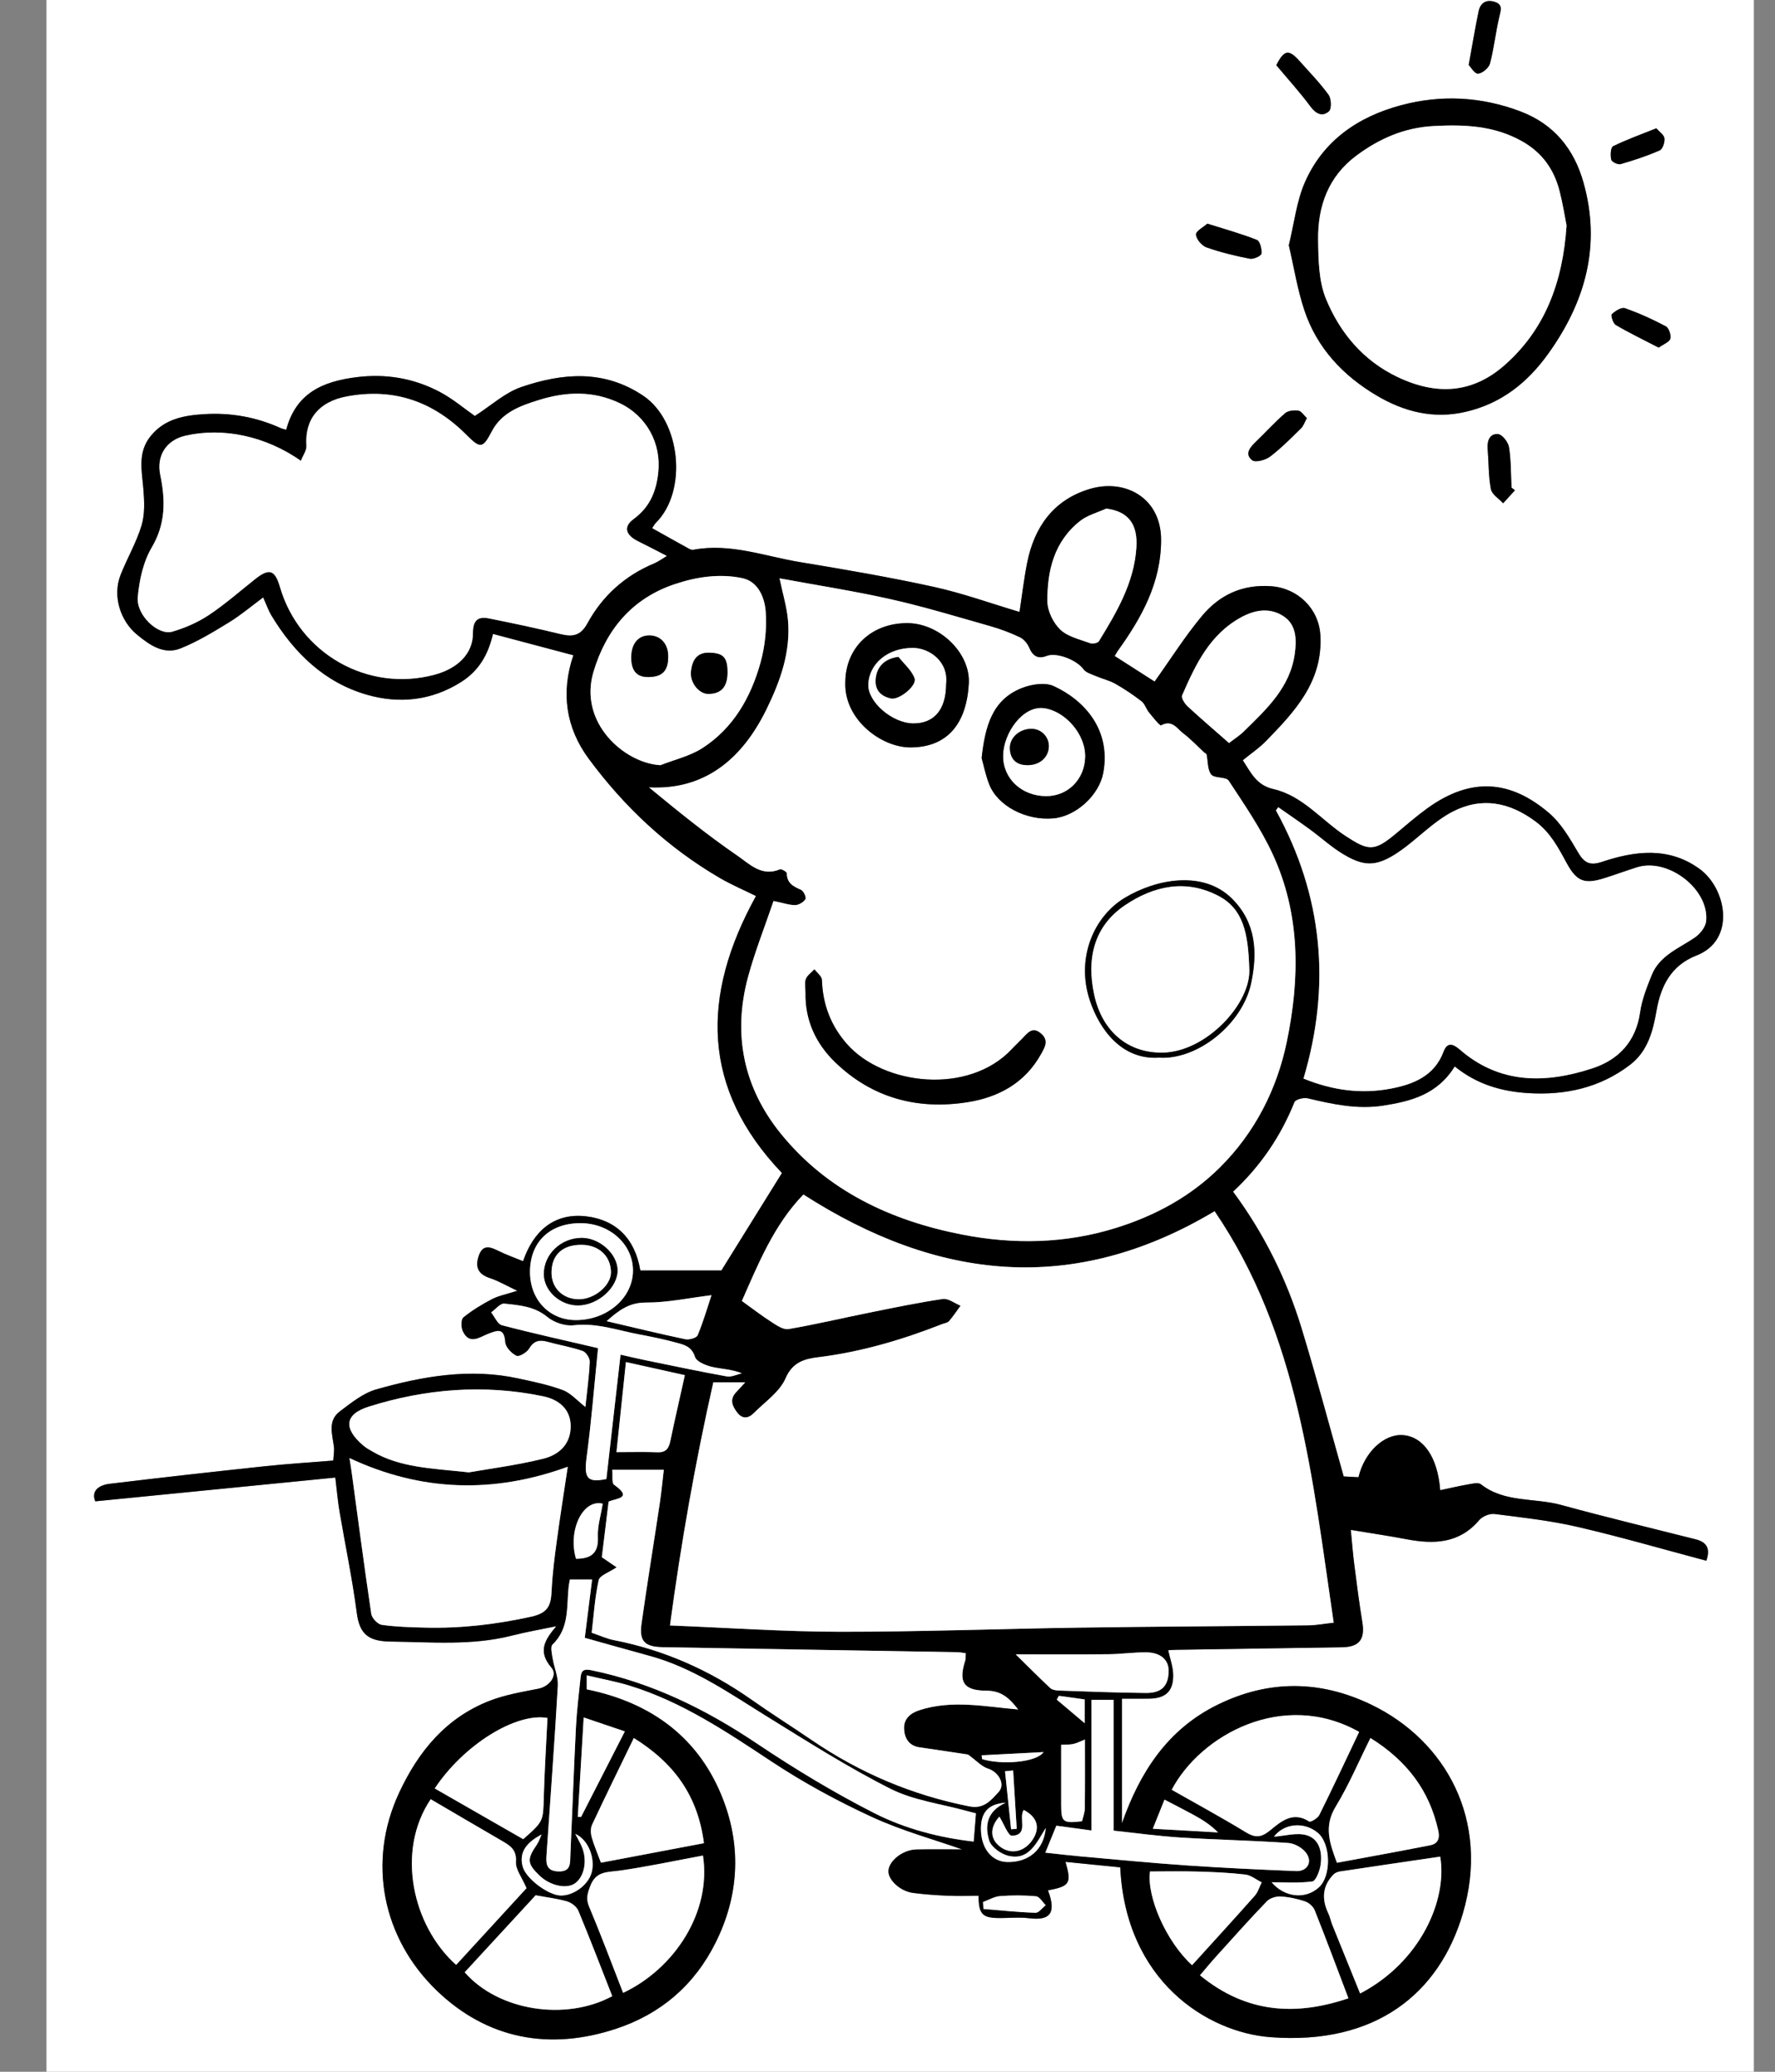 <?xml version="1.0" encoding="utf-8"?>
<!-- Generator: Adobe Illustrator 16.0.0, SVG Export Plug-In . SVG Version: 6.00 Build 0)  -->
<!DOCTYPE svg PUBLIC "-//W3C//DTD SVG 1.1//EN" "http://www.w3.org/Graphics/SVG/1.1/DTD/svg11.dtd">
<svg version="1.1" id="Lager_1" xmlns="http://www.w3.org/2000/svg" xmlns:xlink="http://www.w3.org/1999/xlink" x="0px" y="0px"
	 width="300px" height="350px" viewBox="0 0 300 350" enable-background="new 0 0 300 350" xml:space="preserve">
<rect x="0" y="0" width="300" height="350" fill="#808080" stroke="none"/>
<g>
	<path fill="#FFFFFF" d="M7.856-4.682c96.19,0,192.381,0,288.571,0c0,126.889,0,253.778,0,380.668c-96.19,0-192.381,0-288.571,0
		C7.856,249.097,7.856,122.208,7.856-4.682z M245.87,180.161c3.767,3.049,7.936,4.23,12.388,4.511
		c6.287,0.395,12.145-0.887,17.236-4.773c2.981-2.275,3.87-5.657,4.476-9.133c0.733-4.216,2.473-7.67,6.754-9.34
		c6.73-2.624,5.077-11.305,0.548-14.612c-5.179-3.781-10.888-3.088-16.513-1.208c-2.059,0.689-3.006,0.175-4.054-1.61
		c-1.386-2.358-2.837-4.878-4.869-6.618c-6.484-5.552-13.168-6.194-20.613-0.809c-1.85,1.337-3.573,2.849-5.33,4.31
		c-3.659,3.043-4.607,2.896-8.468,0.373c-4.075-2.664-7.251-6.813-12.234-7.949c-2.878-0.656-3.809-2.843-5.142-4.866
		c1.414-1.154,2.765-2.059,3.876-3.197c4.895-5.013,9.671-10.073,9.237-17.9c-0.251-4.526-3.821-7.973-8.317-8.3
		c-4.874-0.354-8.731,1.476-11.683,5.008c-2.882,3.45-5.295,7.291-8.017,11.103c-1.947-1.247-4.338-2.776-6.751-4.319
		c0.252-0.424,0.364-0.65,0.511-0.853c4.054-5.633,7.338-11.53,7.337-18.786c-0.001-7.08-6.081-10.392-12.107-8.57
		c-6.058,1.83-9.331,6.396-10.534,12.47c-0.546,2.755-0.869,5.554-1.286,8.294c-4.823-1.434-9.602-3.165-14.523-4.244
		c-7.489-1.643-15.062-2.931-22.63-4.185c-5.941-0.983-11.752-3.24-17.95-2.08c-0.229,0.043-0.522-0.038-0.734-0.154
		c-2.06-1.133-4.109-2.286-6.259-3.487c0.241-0.354,0.384-0.661,0.61-0.884c5.413-5.333,4.269-17.221-2.129-21.504
		c-6.621-4.433-13.636-3.837-20.591-1.458c-2.777,0.949-5.127,3.145-7.854,4.889c-1.78-1.238-3.741-2.917-5.968-4.086
		c-4.357-2.288-9.033-3.085-13.991-2.472c-5.831,0.722-10.283,2.73-11.923,8.886c-0.317-0.092-0.647-0.148-0.942-0.282
		c-4.09-1.855-8.401-2.627-12.855-2.358c-3.406,0.206-6.724,0.764-9.105,3.698c-2.266,2.792-1.484,5.877-1.235,8.997
		c0.162,2.032,0.262,4.22-0.314,6.125c-0.876,2.895-2.462,5.567-3.566,8.404c-1.333,3.426-0.086,7.666,2.818,10.043
		c2.137,1.749,4.512,3.439,7.348,2.305c2.861-1.144,5.546-2.781,8.188-4.4c2-1.226,3.809-2.762,5.771-4.211
		c0.515,1.137,0.868,2.185,1.428,3.109c3.828,6.319,8.97,11.294,16.14,13.344c5.396,1.543,10.846,1.018,15.86-2.143
		c2.986-1.883,4.577-4.552,5.409-8.144c4.643,1.232,9.071,2.407,13.589,3.605c-2.15,6.333-1.248,12.271,2.567,17.444
		c6.036,8.183,13.383,15.062,22.228,20.208c1.94,1.129,4.023,2.014,6.071,3.026c-9.312,16.851-9.245,32.52,4.388,46.792
		c-3.473,5.587-6.924,11.142-10.235,16.469c-4.581,0-9.118,0-13.703,0c-0.897-5.457-4.192-8.574-9.152-9.149
		c-5.48-0.634-8.96,2.57-10.663,7.584c-1.488-0.614-2.839-1.089-4.114-1.719c-1.452-0.718-2.724-1.212-3.406,0.896
		c-0.621,1.918,0.001,3.049,1.943,3.684c1.377,0.451,2.653,1.212,4.603,2.132c-1.917,0.615-3.188,0.847-4.283,1.418
		c-1.691,0.882-3.35,1.888-4.824,3.084c-0.411,0.333-0.405,1.65-0.11,2.298c1.107,2.425,2.89,0.989,4.324,0.438
		c1.661-0.64,2.689-0.951,2.865,1.456c0.061,0.836,1.06,1.873,1.892,2.274c0.44,0.212,1.747-0.567,2.13-1.215
		c0.836-1.414,1.844-1.503,3.222-1.121c1.94,0.538,3.948,0.861,5.841,1.521c0.569,0.197,1.232,1.226,1.206,1.847
		c-0.11,2.543-0.471,5.076-0.744,7.659c-1.441-1.116-2.495-2.374-3.833-2.872c-2.416-0.901-4.985-1.422-7.518-1.973
		c-8.173-1.778-16.163-0.376-24.002,1.845c-2.23,0.632-4.24,2.276-6.159,3.713c-2.07,1.548-1.301,3.804-1.012,5.902
		c0.109,0.795-0.063,1.629-0.105,2.41c-4.037,0.33-7.841,0.562-11.628,0.967c-8.726,0.932-17.447,1.906-26.158,2.959
		c-1.929,0.232-3.15,1.266-2.438,2.959c13.643-1.35,27.065-2.678,40.57-4.015c0.29,2.366,0.429,4.04,0.708,5.689
		c0.973,5.738,2.18,11.444,2.929,17.21c0.476,3.661,2.085,4.765,5.737,4.809c6.87,0.084,13.722,0.717,20.5-1.014
		c2.466-0.63,4.983-1.061,7.478-1.581c-1.897,2.275-3.215,4.208-0.815,7c1.129,1.315-0.36,3.198-2.191,3.558
		c-2.801,0.55-5.674,1.03-8.312,2.062c-7.329,2.868-11.973,8.507-15.23,15.48c-5.486,11.742-2.799,24.652,6.336,33.45
		c8.542,8.227,19.083,10.183,30.354,6.443c7.505-2.49,13.2-7.346,16.794-14.559c3.896-7.817,4.342-15.983,1.342-23.938
		c-3.967-10.52-12.11-16.579-23.156-18.816c0-0.833,0-1.622,0-2.401c2.515,0.596,4.933,1.031,7.266,1.747
		c8.858,2.716,16.419,7.816,24.066,12.869c5.352,3.536,11.057,6.635,16.885,9.32c5.087,2.344,10.565,3.837,15.265,5.493
		c-2.107,0-4.921-0.044-7.732,0.014c-2.266,0.047-4.583,1.846-4.729,3.544c-0.132,1.538,1.952,3.51,4.183,3.795
		c1.929,0.246,3.875,0.384,5.818,0.47c1.745,0.076,3.496,0.016,5.229,0.016c0.005,3.02,0.625,3.697,3.207,3.749
		c1.79,0.035,3.604-0.181,5.367,0.038c3.271,0.405,4.703-0.649,3.15-4.707c3.698-0.707,4.007-1.177,2.964-4.815
		c3.152,0.315,6.227,0.622,9.254,0.924c0.909,19.194,14.688,27.865,25.363,28.69c17.869,1.38,28.545-7.437,32.518-20.818
		c4.687-15.791-2.858-29.293-15.478-35.366c-8.561-4.118-17.274-4.231-25.931,0.015c-8.531,4.183-13.175,11.486-16.187,20.046
		c0-6.934,0-13.866,0-21.064c1.771,0,3.199,0.019,4.627-0.004c2.779-0.046,4.092-1.266,4.029-4.067
		c-0.03-1.354-0.536-2.698-0.841-4.115c0.399-0.02,0.988-0.064,1.577-0.073c9.277-0.144,18.555-0.281,27.832-0.424
		c2.894-0.046,3.881-1.354,3.409-4.207c-0.536-3.255-0.947-6.532-1.369-9.805c-0.221-1.708-0.349-3.428-0.584-5.816
		c3.504,0.583,6.462,1.014,9.396,1.574c4.637,0.885,8.93,0.76,12.319-3.235c0.541-0.638,1.76-1.13,2.581-1.026
		c4.688,0.593,9.415,1.112,14.008,2.175c7.279,1.685,14.464,3.776,21.786,5.722c0.618-1.762,0.331-3.078-1.761-3.606
		c-7.612-1.923-15.249-3.756-22.82-5.826c-4.483-1.226-9.506-0.338-13.523-3.485c-0.45-0.352-1.461-0.095-2.186,0.031
		c-1.551,0.269-3.085,0.635-4.689,0.975c-0.429-5.645-2.882-9.051-6.295-9.308c-3.182-0.239-6.506,2.863-7.519,7.116
		c-0.964-0.053-1.949-0.106-2.5-0.136c-2.42-8.556-4.625-16.869-7.138-25.088c-2.529-8.267-6.332-15.961-11.561-23.021
		c4.664-4.355,8.056-9.363,10.372-15.129c0.186-0.463,1.562-0.81,2.25-0.646c4.192,0.996,8.368,1.908,12.72,1.236
		C238.436,186.057,242.908,184.929,245.87,180.161z M217.827,41.437c0.872,3.727,1.453,7.463,2.636,11
		c2.124,6.354,6.515,11.011,12.204,14.382c4.638,2.749,9.62,4.019,15.065,2.751c5.992-1.395,10.408-4.89,13.938-9.808
		c6.31-8.788,8.962-18.321,5.955-28.947c-1.597-5.643-4.973-9.854-10.689-12.008c-6.626-2.497-13.361-2.834-20.12-1.034
		c-7.266,1.935-13.186,5.975-16.274,13.035C219.127,34.042,218.738,37.728,217.827,41.437z M248.231,10.971
		c0.332,0.335,0.989,1.501,1.578,1.468c0.729-0.042,1.823-0.968,2.019-1.707c0.684-2.585,0.953-5.277,1.573-7.882
		c0.279-1.175,0.638-2.143-0.879-2.566c-1.429-0.399-2.334,0.284-2.614,1.62C249.325,4.69,248.864,7.502,248.231,10.971z
		 M215.714,11.015c2.034,2.432,4.027,4.615,5.774,6.98c0.946,1.282,2.047,1.753,3.118,0.807c0.47-0.416,0.408-2.132-0.064-2.786
		c-1.462-2.021-3.232-3.821-4.896-5.697C217.828,8.268,217.027,8.412,215.714,11.015z M204.057,37.784
		c-0.67,0.6-1.958,1.263-1.921,1.841c0.05,0.781,0.981,1.885,1.776,2.166c2.377,0.84,4.854,1.435,7.334,1.921
		c0.608,0.12,1.9-0.468,1.951-0.853c0.101-0.759-0.243-2.117-0.764-2.326C209.864,39.505,207.177,38.771,204.057,37.784z
		 M220.882,70.643c-0.53-0.494-0.938-1.191-1.438-1.265c-0.728-0.106-1.733-0.011-2.246,0.433c-1.726,1.497-3.267,3.206-4.917,4.793
		c-0.984,0.947-1.995,2.083-0.646,3.147c0.542,0.427,2.248-0.024,3.021-0.608c1.878-1.422,3.544-3.133,5.242-4.782
		C220.288,71.984,220.466,71.391,220.882,70.643z M256.046,82.831c-0.193-0.151-0.387-0.301-0.58-0.452
		c-0.113-2.279-0.067-4.584-0.422-6.825c-0.136-0.854-1.138-2.148-1.838-2.211c-1.402-0.127-1.885,1.092-1.772,2.48
		c0.187,2.273,0.125,4.586,0.549,6.811c0.171,0.896,1.348,1.601,2.067,2.392C254.715,84.293,255.381,83.562,256.046,82.831z
		 M280.339,58.728c0.826-0.593,1.811-0.937,1.97-1.511c0.167-0.605-0.247-1.815-0.765-2.09c-2.222-1.181-4.535-2.228-6.908-3.058
		c-0.582-0.203-1.644,0.466-2.218,1.014c-0.2,0.192,0.212,1.55,0.67,1.819C275.388,56.25,277.796,57.411,280.339,58.728z
		 M279.937,21.677c-2.69,1.079-5.067,1.923-7.312,3.034c-0.405,0.201-0.469,1.541-0.302,2.265c0.086,0.372,1.127,0.879,1.571,0.751
		c2.246-0.646,4.48-1.382,6.618-2.32c0.5-0.219,0.884-1.375,0.805-2.037C281.246,22.782,280.459,22.278,279.937,21.677z"/>
	<path fill-rule="evenodd" clip-rule="evenodd" d="M245.87,180.161c-2.962,4.768-7.435,5.896-12.126,6.618
		c-4.352,0.672-8.527-0.24-12.72-1.236c-0.688-0.163-2.064,0.184-2.25,0.646c-2.316,5.766-5.708,10.773-10.372,15.129
		c5.229,7.061,9.031,14.755,11.561,23.021c2.513,8.219,4.718,16.532,7.138,25.088c0.551,0.029,1.536,0.083,2.5,0.136
		c1.013-4.253,4.337-7.355,7.519-7.116c3.413,0.257,5.866,3.663,6.295,9.308c1.604-0.34,3.139-0.706,4.689-0.975
		c0.725-0.126,1.735-0.383,2.186-0.031c4.018,3.147,9.04,2.26,13.523,3.485c7.571,2.07,15.208,3.903,22.82,5.826
		c2.092,0.528,2.379,1.845,1.761,3.606c-7.322-1.945-14.507-4.037-21.786-5.722c-4.593-1.062-9.319-1.582-14.008-2.175
		c-0.821-0.104-2.04,0.389-2.581,1.026c-3.39,3.995-7.683,4.12-12.319,3.235c-2.934-0.561-5.892-0.991-9.396-1.574
		c0.235,2.389,0.363,4.108,0.584,5.816c0.422,3.272,0.833,6.55,1.369,9.805c0.472,2.854-0.516,4.161-3.409,4.207
		c-9.277,0.143-18.555,0.28-27.832,0.424c-0.589,0.009-1.178,0.054-1.577,0.073c0.305,1.417,0.811,2.761,0.841,4.115
		c0.062,2.802-1.25,4.021-4.029,4.067c-1.428,0.022-2.855,0.004-4.627,0.004c0,7.198,0,14.131,0,21.064
		c3.012-8.56,7.655-15.863,16.187-20.046c8.656-4.246,17.37-4.133,25.931-0.015c12.619,6.073,20.164,19.575,15.478,35.366
		c-3.973,13.382-14.648,22.198-32.518,20.818c-10.675-0.825-24.454-9.496-25.363-28.69c-3.027-0.302-6.102-0.608-9.254-0.924
		c1.043,3.639,0.734,4.108-2.964,4.815c1.553,4.058,0.12,5.112-3.15,4.707c-1.764-0.219-3.577-0.003-5.367-0.038
		c-2.582-0.052-3.202-0.729-3.207-3.749c-1.733,0-3.484,0.061-5.229-0.016c-1.943-0.086-3.89-0.224-5.818-0.47
		c-2.23-0.285-4.314-2.257-4.183-3.795c0.146-1.698,2.463-3.497,4.729-3.544c2.812-0.058,5.625-0.014,7.732-0.014
		c-4.699-1.656-10.178-3.149-15.265-5.493c-5.828-2.686-11.534-5.784-16.885-9.32c-7.646-5.053-15.208-10.153-24.066-12.869
		c-2.333-0.716-4.751-1.151-7.266-1.747c0,0.779,0,1.568,0,2.401c11.046,2.237,19.189,8.297,23.156,18.816
		c3,7.954,2.553,16.12-1.342,23.938c-3.594,7.213-9.289,12.068-16.794,14.559c-11.272,3.739-21.812,1.783-30.354-6.443
		c-9.135-8.798-11.822-21.708-6.336-33.45c3.258-6.974,7.902-12.612,15.23-15.48c2.637-1.031,5.51-1.512,8.312-2.062
		c1.831-0.359,3.321-2.242,2.191-3.558c-2.4-2.792-1.083-4.725,0.815-7c-2.495,0.521-5.012,0.951-7.478,1.581
		c-6.778,1.73-13.629,1.098-20.5,1.014c-3.652-0.044-5.261-1.147-5.737-4.809c-0.749-5.766-1.956-11.472-2.929-17.21
		c-0.279-1.649-0.419-3.323-0.708-5.689c-13.505,1.337-26.928,2.665-40.57,4.015c-0.712-1.693,0.509-2.727,2.438-2.959
		c8.711-1.053,17.433-2.027,26.158-2.959c3.787-0.404,7.591-0.637,11.628-0.967c0.042-0.781,0.214-1.615,0.105-2.41
		c-0.289-2.099-1.058-4.354,1.012-5.902c1.919-1.437,3.928-3.081,6.159-3.713c7.839-2.221,15.829-3.623,24.002-1.845
		c2.533,0.551,5.102,1.071,7.518,1.973c1.338,0.498,2.392,1.756,3.833,2.872c0.273-2.583,0.633-5.116,0.744-7.659
		c0.026-0.621-0.636-1.649-1.206-1.847c-1.893-0.659-3.901-0.982-5.841-1.521c-1.377-0.382-2.386-0.293-3.222,1.121
		c-0.383,0.647-1.69,1.427-2.13,1.215c-0.833-0.401-1.832-1.438-1.892-2.274c-0.176-2.407-1.205-2.096-2.865-1.456
		c-1.434,0.551-3.217,1.986-4.324-0.438c-0.295-0.647-0.301-1.965,0.11-2.298c1.475-1.196,3.133-2.202,4.824-3.084
		c1.095-0.571,2.366-0.803,4.283-1.418c-1.95-0.92-3.225-1.681-4.603-2.132c-1.942-0.635-2.564-1.766-1.943-3.684
		c0.682-2.108,1.954-1.614,3.406-0.896c1.274,0.63,2.625,1.104,4.114,1.719c1.702-5.014,5.182-8.218,10.663-7.584
		c4.96,0.575,8.255,3.692,9.152,9.149c4.584,0,9.122,0,13.703,0c3.311-5.327,6.762-10.882,10.235-16.469
		c-13.633-14.272-13.7-29.941-4.388-46.792c-2.048-1.013-4.131-1.897-6.071-3.026c-8.845-5.146-16.192-12.025-22.228-20.208
		c-3.815-5.173-4.718-11.111-2.567-17.444c-4.518-1.199-8.946-2.374-13.589-3.605c-0.832,3.591-2.422,6.26-5.409,8.144
		c-5.015,3.161-10.465,3.687-15.86,2.143c-7.17-2.05-12.312-7.025-16.14-13.344c-0.56-0.924-0.913-1.972-1.428-3.109
		c-1.961,1.449-3.771,2.986-5.771,4.211c-2.642,1.62-5.328,3.256-8.188,4.4c-2.836,1.135-5.211-0.556-7.348-2.305
		c-2.905-2.377-4.152-6.617-2.818-10.043c1.104-2.837,2.69-5.509,3.566-8.404c0.576-1.905,0.476-4.093,0.314-6.125
		c-0.249-3.119-1.031-6.204,1.235-8.997c2.381-2.935,5.699-3.493,9.105-3.698c4.455-0.269,8.766,0.503,12.855,2.358
		c0.295,0.134,0.625,0.19,0.942,0.282c1.641-6.156,6.092-8.164,11.923-8.886c4.958-0.613,9.634,0.185,13.991,2.472
		c2.228,1.17,4.188,2.848,5.968,4.086c2.727-1.745,5.077-3.94,7.854-4.889c6.955-2.379,13.97-2.974,20.591,1.458
		c6.398,4.284,7.542,16.171,2.129,21.504c-0.226,0.223-0.369,0.529-0.61,0.884c2.149,1.202,4.199,2.354,6.259,3.487
		c0.212,0.117,0.505,0.197,0.734,0.154c6.198-1.161,12.008,1.096,17.95,2.08c7.568,1.254,15.141,2.542,22.63,4.185
		c4.922,1.08,9.7,2.811,14.523,4.244c0.417-2.74,0.74-5.54,1.286-8.294c1.203-6.074,4.477-10.64,10.534-12.47
		c6.026-1.821,12.106,1.49,12.107,8.57c0.001,7.256-3.283,13.153-7.337,18.786c-0.146,0.203-0.259,0.428-0.511,0.853
		c2.413,1.543,4.804,3.073,6.751,4.319c2.722-3.812,5.135-7.653,8.017-11.103c2.951-3.532,6.809-5.362,11.683-5.008
		c4.496,0.327,8.066,3.774,8.317,8.3c0.434,7.827-4.343,12.888-9.237,17.9c-1.111,1.138-2.462,2.043-3.876,3.197
		c1.333,2.023,2.264,4.21,5.142,4.866c4.983,1.136,8.159,5.285,12.234,7.949c3.86,2.523,4.809,2.67,8.468-0.373
		c1.757-1.461,3.48-2.973,5.33-4.31c7.445-5.385,14.129-4.743,20.613,0.809c2.032,1.74,3.483,4.26,4.869,6.618
		c1.048,1.785,1.995,2.3,4.054,1.61c5.625-1.881,11.334-2.574,16.513,1.208c4.529,3.307,6.183,11.988-0.548,14.612
		c-4.281,1.67-6.021,5.124-6.754,9.34c-0.605,3.476-1.494,6.857-4.476,9.133c-5.092,3.887-10.949,5.168-17.236,4.773
		C253.806,184.392,249.637,183.21,245.87,180.161z M130.741,152.214c-1.486,4.371-3.141,8.521-4.304,12.806
		c-2.638,9.713-0.771,18.719,5.53,26.495c7.864,9.705,18.653,14.706,30.604,17.044c8.68,1.698,17.443,1.571,26.084-1.13
		c6.695-2.094,12.658-5.354,17.582-10.264c5.877-5.859,9.588-13.158,11.249-21.167c2.225-10.72,2.337-21.559-2.421-31.775
		c-2.017-4.328-4.769-8.33-7.404-12.335c-0.454-0.69-2.398-0.345-2.955-1.039c-0.657-0.819-0.544-2.25-0.795-3.41
		c-0.027-0.126-0.265-0.199-0.388-0.313c-1.18-1.086-2.282-2.271-3.555-3.233c-1.037-0.783-1.846-2.367-3.721-1.346
		c-0.231,0.126-1.413-1.387-2.079-2.202c-0.472-0.578-0.686-1.429-1.244-1.86c-1.402-1.084-2.89-2.078-4.431-2.954
		c-0.988-0.561-2.147-0.813-3.201-1.269c-0.772-0.334-1.756-0.591-2.193-1.205c-1.088-1.524-4.505-2.892-6.17-2.238
		c-1.474,0.578-2.384,0.063-2.997-1.402c-0.288-0.686-0.894-1.425-1.548-1.735c-1.604-0.761-3.287-1.401-4.996-1.886
		c-5.59-1.586-11.16-3.283-16.824-4.556c-6.219-1.398-12.534-2.375-18.807-3.535c0.552,2.646,1.219,4.805,1.418,7.007
		c0.492,5.406-1.291,10.349-3.616,15.103c-4.164,8.518-10.531,13.693-19.853,13.211c4.849,3.998,9.733,7.967,14.908,11.514
		c2.015,1.381,4.112,3.636,7.197,2.32c0.267-0.114,1.176,0.43,1.176,0.67c0.005,1.697,1.12,2.229,2.42,2.805
		c0.424,0.188,0.907,1.278,0.73,1.56c-0.321,0.514-1.109,0.997-1.713,1.01C133.439,152.927,132.445,152.562,130.741,152.214z
		 M225.409,274.127c-3.59-24.294-5.914-48.63-20.126-69.5c-23.919,14.286-46.869,11.696-69.499-2.823
		c-5.002,5.147-7.673,11.831-10.396,17.979c1.751,1.257,3.33,2.479,5.003,3.554c0.875,0.561,2.003,1.344,2.875,1.195
		c4.569-0.78,9.088-1.854,13.636-2.771c4.137-0.835,8.273-1.701,12.445-2.314c0.927-0.136,2.001,0.731,3.008,1.137
		c-0.645,0.878-1.247,1.796-1.958,2.617c-0.245,0.284-0.759,0.336-1.151,0.49c-6.778,2.66-13.702,4.7-20.971,5.603
		c-2.151,0.269-4.292,0.747-5.491,3.54c-0.993,2.312-3.493,3.996-5.386,5.898c-0.902,0.905-1.914,1.064-2.814-0.113
		c-0.844-1.106-1.308-2.216-0.169-3.419c0.52-0.549,1.024-1.112,1.539-1.673c-1.927,0-3.629,0-5.392,0
		c-3.06,13.562-5.45,27.123-7.328,41.078c9.897,0.391,19.304,1.054,28.711,1.063c13.44,0.015,26.879-0.501,40.319-0.695
		c12.947-0.188,25.896-0.243,38.844-0.393C222.427,274.564,223.744,274.309,225.409,274.127z M50.856,77.854
		c-5.986-4.202-13.208-5.702-19.533-4.244c-3.204,0.739-4.915,3.352-4.236,6.629c0.874,4.224,0.942,8.213-1.434,12.235
		c-1.44,2.438-2.115,5.538-2.371,8.408c-0.271,3.04,3.441,6.52,5.829,5.83c2.155-0.623,4.308-1.565,6.173-2.802
		c2.738-1.815,5.224-4.009,7.805-6.058c2.417-1.92,3.37-1.626,4.237,1.336c3.29,11.244,14.833,17.797,26.076,14.805
		c3.998-1.064,6.545-3.608,6.527-7.026c-0.011-2.107,0.784-2.88,2.686-2.501c4.04,0.805,8.073,1.661,12.075,2.633
		c2.036,0.494,3.402,0.347,4.564-1.783c2.544-4.663,6.349-8.088,11.309-10.159c0.699-0.292,1.32-0.766,2.122-1.241
		c-1.815-0.929-3.311-1.715-4.825-2.464c-2.139-1.058-2.557-2.458-0.778-3.767c2.694-1.982,3.791-4.535,4.159-7.761
		c0.571-5.005-1.94-9.643-6.524-11.825c-4.49-2.138-9.067-1.936-13.587-0.538c-3.102,0.959-6.311,2.076-8.001,5.305
		c-1.508,2.883-1.923,2.986-4.248,0.648c-5.653-5.683-12.305-8.039-20.301-6.532c-4.646,0.875-7.106,3.804-6.79,8.344
		C51.845,76.079,51.238,76.876,50.856,77.854z M220.311,182.211c5.029,2.055,9.892,2.624,14.747,1.701
		c3.736-0.712,7.362-2.093,8.906-6.237c0.609-1.635,1.579-1.396,2.736-0.388c6.78,5.905,14.537,5.787,22.452,3.19
		c4.414-1.448,7.345-4.531,8.039-9.479c0.3-2.14,1.142-4.236,1.956-6.264c1.34-3.334,4.614-4.521,7.315-6.368
		c0.871-0.596,1.787-1.75,1.892-2.732c0.574-5.388-6.428-10.767-11.682-9.105c-1.836,0.581-3.644,1.251-5.48,1.827
		c-3.406,1.068-4.713,0.604-6.455-2.609c-1.402-2.587-2.721-5.097-5.213-6.952c-4.412-3.283-9.071-4.191-13.959-1.693
		c-2.521,1.289-4.684,3.32-6.913,5.133c-5.355,4.356-7.639,4.463-11.594,2.108c-2.023-1.206-3.79-2.839-5.704-4.236
		c-1.747-1.275-3.537-2.493-5.309-3.735c-0.131,0.177-0.263,0.354-0.394,0.533C223.608,151.341,224.987,166.503,220.311,182.211z
		 M163.613,296.413c-2.391-0.357-5.292-0.811-8.199-1.223c-1.904-0.271-2.592-1.709-2.614-3.243
		c-0.021-1.507,0.95-2.498,2.585-3.028c5.529-1.794,11.023-0.617,16.695-0.126c-1.4-1.8-2.756-3.163-5.327-3.17
		c-3.911-0.011-4.783-1.45-3.625-5.062c0.116-0.36,0.062-0.773,0.096-1.269c-0.563-0.071-0.973-0.163-1.385-0.171
		c-16.592-0.286-33.185-0.567-49.777-0.843c-3.073-0.051-4.059-0.977-3.638-3.965c0.953-6.778,2.062-13.534,3.079-20.305
		c0.281-1.87,0.456-3.756,0.688-5.706c-3.116,0-5.806,0-8.707,0c0.099,0.986-0.125,2.23,0.311,2.537
		c3.306,2.328,0.268,2.269-0.931,2.843c-0.383,3.144-0.762,6.244-1.146,9.389c0.713,0.488,1.551,1.061,2.499,1.708
		c-1.266,0.864-2.85,1.364-3.031,2.176c-0.654,2.933-0.835,5.971-1.184,8.882c1.505,0.509,2.592,1.017,3.735,1.239
		c8.539,1.656,16.275,5.115,23.372,10.113c3.321,2.34,6.764,4.504,10.121,6.794c8.126,5.544,16.979,9.29,26.651,11.191
		c2.459,0.483,3.682-1.132,4.879-2.416c1.252-1.342-0.023-3.418-1.766-3.969C165.91,298.447,165.034,297.447,163.613,296.413z
		 M59.066,246.329c0.099,0.634,0.241,1.446,0.353,2.263c1.092,8.024,2.14,16.056,3.334,24.063c0.107,0.715,1.092,1.745,1.781,1.844
		c2.427,0.345,4.901,0.406,7.359,0.468c6.038,0.152,11.949-0.545,17.881-1.849c2.99-0.658,3.342-2.033,3.458-4.433
		c0.135-2.784,0.489-5.564,0.866-8.33c0.585-4.309,1.269-8.603,1.86-12.56C83.394,252.363,71.188,251.998,59.066,246.329z
		 M111.621,129.267c2.388-0.944,5.005-1.535,7.119-2.902c5.208-3.369,8.154-8.549,9.782-14.371c0.772-2.766,1.094-5.794,0.893-8.652
		c-0.167-2.369-1.257-5.093-3.936-5.665c-3.82-0.815-7.741-0.228-11.436,1.009c-7.221,2.418-11.608,7.695-13.732,14.801
		C97.736,122.1,105.531,128.932,111.621,129.267z M96.317,266.839c-0.075,0.419-0.147,0.738-0.186,1.062
		c-0.411,3.436,0.191,7.121-2.743,9.921c-0.396,0.378-0.104,1.584,0.026,2.38c0.249,1.528,0.954,3.058,0.868,4.551
		c-0.547,9.552-1.261,19.094-1.914,28.639c-0.101,1.469-0.025,2.708,2.011,2.764c2.171,0.061,1.964-1.43,2.023-2.75
		c0.324-7.202,0.577-14.406,0.94-21.605c0.141-2.79,0.492-5.571,0.775-8.354c0.106-1.055,0.372-1.578,1.78-1.29
		c10.258,2.101,19.38,6.593,28.037,12.396c6.376,4.273,12.991,8.273,19.826,11.752c5.223,2.657,11,4.147,16.799,4.809
		c0.132-1.638,0.248-3.086,0.385-4.773c-0.407-0.104-1.043-0.256-1.674-0.431c-4.274-1.187-8.867-1.749-12.754-3.707
		c-7.144-3.6-13.937-7.921-20.756-12.134c-6.403-3.955-12.571-8.311-19.971-10.322c-3.562-0.969-7.113-1.981-10.953-3.054
		c0.403-3.207,0.81-6.437,1.238-9.853C98.683,266.839,97.539,266.839,96.317,266.839z M229.714,292.587
		c-12.826-7.214-26.806,0.521-31.677,9.773c4.154,2.361,8.369,4.645,12.457,7.135c1.632,0.995,2.611,0.999,4.192-0.295
		c1.757-1.438,3.833-3.286,6.579-1.476c0.244,0.16,1.446-0.558,1.72-1.108C225.271,302.018,227.442,297.362,229.714,292.587z
		 M79.25,248.738c3.482-0.613,8.09-1.202,12.571-2.307c2.276-0.56,4.326-2.044,4.603-4.853c0.278-2.81-1.269-4.994-4.645-5.695
		c-9.95-2.068-19.816-1.281-29.447,1.751c-4.131,1.301-4.313,3.706-0.897,6.604c0.447,0.379,0.979,0.664,1.49,0.962
		C67.627,247.95,72.92,248.055,79.25,248.738z M72.796,303.959c-5.923,8.786-3.067,21.408,4.297,27.985
		c4.083-4.447,8.165-8.894,11.894-12.957c-0.792-1.849-1.869-3.184-1.785-4.441c0.131-1.967-0.875-2.687-2.226-3.469
		C80.971,308.757,76.982,306.409,72.796,303.959z M78.542,333.193c5.709,6.548,17.09,8.274,24.935,4.034
		c-1.896-4.825-3.739-9.64-5.714-14.398c-0.283-0.683-1.13-1.361-1.856-1.582c-1.578-0.479-3.245-0.663-5.375-1.061
		C86.765,324.273,82.648,328.74,78.542,333.193z M227.903,337.588c-1.953-5.139-3.77-10.02-5.695-14.857
		c-0.252-0.633-0.98-1.287-1.631-1.508c-1.329-0.448-2.746-0.753-4.144-0.828c-0.773-0.042-1.811,0.276-2.329,0.817
		c-2.924,3.04-5.732,6.189-8.563,9.318c-0.918,1.015-1.785,2.074-2.727,3.174C210.785,340.229,219.162,340.539,227.903,337.588z
		 M229.88,336.774c10.129-5.266,14.78-15.729,13.534-23.117c-5.647,0.831-11.288,1.654-16.926,2.506
		c-0.386,0.059-0.83,0.23-1.095,0.5c-1.833,1.871-2.089,4.066-0.879,6.596c0.289,0.605,0.411,1.289,0.662,1.915
		C226.714,328.986,228.266,332.795,229.88,336.774z M105.316,336.669c8.721-4.115,14.955-13.669,13.493-23.195
		c-4.687,0.869-9.353,1.873-14.065,2.546c-2.095,0.299-4.02,0.021-5.007,2.67c-0.488,1.309-0.711,2.128-0.152,3.455
		C101.599,326.93,103.414,331.799,105.316,336.669z M176.675,312.986c2.066,0.22,3.987,0.454,5.912,0.623
		c5.977,0.53,11.95,1.116,17.936,1.526c6.17,0.423,12.352,0.71,18.531,0.959c1.863,0.076,2.814-1.491,1.735-3.019
		c-0.62-0.879-1.975-1.651-3.051-1.727c-6.094-0.422-12.207-0.54-18.304-0.924c-3.767-0.238-7.515-0.767-11.227-1.159
		c0-7.396,0-14.738,0-22.102c-1.164,0-2.209,0-3.727,0c0,7.393,0,14.588,0,22.076c-2.321-0.315-4.133-0.562-5.944-0.809
		C177.9,309.99,177.31,311.434,176.675,312.986z M207.723,125.522c0.813-0.632,1.754-1.226,2.529-1.987
		c3.811-3.733,7.791-7.389,8.582-13.086c0.323-2.333,0.295-4.844-1.812-6.282c-2.226-1.52-4.734-1.242-7.176,0.075
		c-5.381,2.898-7.776,8.031-10.053,13.238c-0.181,0.413,0.437,1.391,0.926,1.843C203.006,121.44,205.378,123.463,207.723,125.522z
		 M107.126,293.621c-2.478,5.109-4.812,9.857-7.059,14.646c-0.276,0.589-0.243,1.447-0.063,2.099
		c0.369,1.338,0.935,2.621,1.563,4.314c5.629-1.065,11.432-2.165,17.41-3.297C117.941,303.438,114.03,297.915,107.126,293.621z
		 M231.624,293.62c-1.961,3.931-3.65,7.94-5.888,11.616c-2.03,3.333-0.988,6.195,0.226,9.456c5.352-0.995,10.558-1.93,15.749-2.954
		c1.265-0.249,1.688-1.091,1.378-2.479C241.601,302.543,237.854,297.496,231.624,293.62z M186.968,85.92
		c-1.487,0.685-3.175,1.115-4.425,2.1c-4.363,3.436-5.566,8.378-5.52,13.578c0.016,1.63,0.991,3.629,2.186,4.769
		c1.264,1.206,3.292,1.643,5.034,2.291c0.415,0.154,1.297-0.018,1.488-0.331c3.008-4.905,5.944-9.868,6.334-15.811
		C192.332,88.461,190.628,86.391,186.968,85.92z M73.479,302.14c5.082,2.912,10.022,5.744,14.952,8.568
		c3.445-3.035,3.367-3.037,3.478-7.076c0.123-4.472,0.408-8.939,0.623-13.4C87.175,289.288,78.338,294.8,73.479,302.14z
		 M101.076,227.753c-0.644,6.339-1.119,12.41-1.929,18.436c-0.468,3.484,0.074,4.36,3.34,3.671
		c0.788-6.903,1.579-13.839,2.396-21.003c1.552,0.346,2.923,0.673,4.304,0.956c4.543,0.929,9.081,1.892,13.645,2.714
		c0.795,0.144,1.702-0.333,2.558-0.521c-1.793-0.721-3.489-0.712-5.09-1.095c-1.055-0.253-2.583-0.878-2.834-1.673
		c-0.592-1.875-2.023-2.103-3.421-2.48c-1.958-0.528-3.953-0.938-5.949-1.311c-3.683-0.688-7.24-2.011-11.146-1.556
		c-1.428,0.166-3.305-0.465-4.43-1.394c-2.198-1.816-4.752-1.995-7.286-2.264c-0.68-0.072-1.477,0.958-2.22,1.482
		c0.602,0.748,1.079,1.973,1.826,2.168C90.125,225.271,95.465,226.444,101.076,227.753z M201.476,331.995
		c3.541-3.904,7.104-7.792,10.601-11.738c0.544-0.613,0.784-1.497,1.165-2.255c-0.924-0.459-1.815-1.207-2.78-1.321
		c-2.679-0.315-5.388-0.425-8.089-0.503c-2.657-0.077-5.319-0.017-8.003-0.017C193.782,320.438,197.121,328.032,201.476,331.995z
		 M171.664,279.479c2.237,2.198,4.001,3.98,5.834,5.689c0.324,0.303,0.928,0.41,1.408,0.427c4.917,0.168,9.835,0.367,14.755,0.411
		c2.682,0.022,3.812-1.189,3.856-3.676c0.034-1.908-1.353-3.17-3.811-3.186c-2.108-0.014-4.218,0.296-6.327,0.317
		C182.37,279.515,177.36,279.479,171.664,279.479z M104.191,245.318c2.547,0,4.755-0.063,6.957,0.023
		c1.438,0.056,1.895-0.683,2.153-1.923c0.755-3.62,1.588-7.223,2.451-11.101c-3.283-0.729-6.601-1.466-9.962-2.212
		C105.25,235.236,104.739,240.104,104.191,245.318z M89.575,214.92c0.017,4.635,3.242,8.044,7.654,8.091
		c5.402,0.058,9.837-3.81,9.752-8.503c-0.08-4.399-4.005-7.875-8.892-7.869C92.876,206.644,89.557,209.872,89.575,214.92z
		 M102.531,223.196c4.65,1.085,8.951,2.138,13.281,3.047c0.651,0.137,1.901-0.205,2.092-0.656c0.925-2.187,1.584-4.486,2.348-6.778
		c-3.884,0.477-7.481,1.26-11.075,1.246C106.388,220.045,104.645,221.299,102.531,223.196z M105.607,292.501
		c-2.308-0.78-4.481-1.517-6.954-2.353c-0.352,5.916-0.675,11.351-0.998,16.783c0.186,0.005,0.372,0.009,0.559,0.012
		C100.614,302.254,103.015,297.566,105.607,292.501z M179.356,294.759c0,3.512-0.003,6.793,0,10.073
		c0.003,3.016,0.248,3.217,3.522,2.851c0.161-0.708,0.462-1.441,0.472-2.177c0.048-3.818,0.022-7.638,0.022-11.635
		c-0.771,0.303-1.357,0.623-1.984,0.756C180.736,294.766,180.045,294.723,179.356,294.759z M97.225,309.811
		c0.363,0.704,0.768,1.391,1.084,2.115c1,2.29,0.493,5.066-1.103,6.227c-1.416,1.029-4.213,0.435-5.996-1.274
		c-2.129-2.041-2.18-2.774-0.48-5.242c0.354-0.514,0.541-1.142,0.805-1.718c-2.296,1.213-3.907,2.815-3.192,5.428
		c0.567,2.07,4.359,4.825,6.4,4.879c2.142,0.056,4.608-1.732,5.224-3.786C100.648,314.16,99.57,310.852,97.225,309.811z
		 M101.866,254.03c-3.397-0.819-5.913,4.562-4.514,9.305c2.46-0.008,3.838-0.864,3.7-3.702
		C100.965,257.843,101.553,256.019,101.866,254.03z M214.93,317.984c2.026,2.439,5.576,3.051,7.985,0.855
		c2.125-1.936,2.021-7.343-0.177-9.195c-2.288-1.93-5.706-1.635-7.418,0.641c1.855-0.123,3.859-0.743,5.529-0.244
		c2.199,0.656,2.671,2.936,2.342,5.063c-0.156,1.007-0.804,2.672-1.397,2.749C219.377,318.169,216.895,317.984,214.93,317.984z
		 M196.815,304.031c-0.625,1.556-1.239,3.085-1.975,4.915c3.953,0.222,7.487,0.421,11.022,0.62
		c-1.339-1.362-2.771-2.218-4.235-3.017C200.073,305.701,198.49,304.903,196.815,304.031z M168.911,306.896
		c-1.635,1.814-1.638,3.784,0.173,5.119c1.828,1.347,4.1,0.826,5.462-1.253c1.312-2.001,0.769-3.805-1.523-4.992
		c-0.928,1.393,0.934,4.226-1.98,4.362C170.394,310.162,169.645,308.064,168.911,306.896z M166.146,321.322
		c0.022,0.391,0.044,0.781,0.066,1.172c2.932,0.238,5.86,0.553,8.797,0.647c0.562,0.018,1.153-0.829,1.73-1.277
		c-0.54-0.525-1.042-1.448-1.626-1.504c-2.018-0.19-4.07-0.188-6.093-0.033C168.043,320.401,167.103,320.976,166.146,321.322z
		 M176.745,308.807c-1.643,2.693-2.891,5.484-6.253,4.727c-1.272-0.286-2.947-1.463-3.301-2.592
		c-0.749-2.386-0.493-4.914,2.789-6.396c-3.056,0.2-4.253,1.738-4.184,4.637c0.075,3.148,1.866,5.319,4.438,5.382
		C173.789,314.652,176.448,312.525,176.745,308.807z M165.913,296.538c0.023,0.214,0.048,0.429,0.071,0.643
		c3.207,0.989,9.141,0.611,10.398-1.188C172.62,296.188,169.267,296.362,165.913,296.538z M171.235,299.101
		c-0.457,0.046-0.914,0.092-1.371,0.137c0.343,3.267,0.685,6.532,1.026,9.798c0.316-0.026,0.634-0.055,0.95-0.081
		C171.64,305.67,171.438,302.386,171.235,299.101z M183.325,287.1c-1.637-0.229-3-0.418-4.362-0.609
		c-0.118,0.215-0.235,0.429-0.354,0.644c1.454,1.227,2.906,2.453,4.716,3.979C183.325,289.448,183.325,288.378,183.325,287.1z"/>
	<path fill-rule="evenodd" clip-rule="evenodd" d="M217.827,41.437c0.911-3.709,1.3-7.395,2.715-10.63
		c3.089-7.06,9.009-11.1,16.274-13.035c6.759-1.8,13.494-1.462,20.12,1.034c5.717,2.154,9.093,6.365,10.689,12.008
		c3.007,10.626,0.354,20.159-5.955,28.947c-3.53,4.917-7.946,8.413-13.938,9.808c-5.445,1.268-10.428-0.003-15.065-2.751
		c-5.689-3.371-10.08-8.028-12.204-14.382C219.28,48.9,218.699,45.164,217.827,41.437z M264.772,38.096
		c-0.3-1.5-0.639-3.675-1.182-5.798c-0.938-3.668-2.921-6.506-6.349-8.432c-4.723-2.656-9.724-2.848-14.938-2.573
		c-4.955,0.261-9.195,2.129-13.062,5.007c-4.73,3.521-6.533,8.545-6.461,14.193c0.044,3.361,0.09,6.992,1.333,10.008
		c2.356,5.712,6.262,10.408,12.08,13.183c6.638,3.166,12.704,2.777,18.148-2.038C261.114,55.661,264.129,47.726,264.772,38.096z"/>
	<path fill-rule="evenodd" clip-rule="evenodd" d="M248.231,10.971c0.633-3.469,1.094-6.281,1.677-9.068
		c0.28-1.336,1.186-2.019,2.614-1.62c1.517,0.423,1.158,1.391,0.879,2.566c-0.62,2.605-0.89,5.296-1.573,7.882
		c-0.195,0.739-1.29,1.666-2.019,1.707C249.221,12.472,248.563,11.307,248.231,10.971z"/>
	<path fill-rule="evenodd" clip-rule="evenodd" d="M215.714,11.015c1.313-2.603,2.114-2.747,3.933-0.695
		c1.663,1.875,3.434,3.675,4.896,5.697c0.473,0.653,0.534,2.37,0.064,2.786c-1.071,0.946-2.172,0.475-3.118-0.807
		C219.741,15.63,217.748,13.446,215.714,11.015z"/>
	<path fill-rule="evenodd" clip-rule="evenodd" d="M204.057,37.784c3.12,0.987,5.808,1.721,8.377,2.749
		c0.521,0.208,0.864,1.567,0.764,2.326c-0.051,0.385-1.343,0.973-1.951,0.853c-2.479-0.486-4.957-1.081-7.334-1.921
		c-0.795-0.281-1.727-1.385-1.776-2.166C202.099,39.047,203.387,38.384,204.057,37.784z"/>
	<path fill-rule="evenodd" clip-rule="evenodd" d="M220.882,70.643c-0.416,0.749-0.594,1.342-0.982,1.718
		c-1.698,1.648-3.364,3.359-5.242,4.782c-0.773,0.584-2.479,1.035-3.021,0.608c-1.35-1.064-0.339-2.201,0.646-3.147
		c1.65-1.587,3.191-3.296,4.917-4.793c0.513-0.443,1.519-0.539,2.246-0.433C219.943,69.451,220.352,70.148,220.882,70.643z"/>
	<path fill-rule="evenodd" clip-rule="evenodd" d="M256.046,82.831c-0.665,0.731-1.331,1.463-1.996,2.194
		c-0.72-0.791-1.896-1.496-2.067-2.392c-0.424-2.224-0.362-4.537-0.549-6.811c-0.112-1.388,0.37-2.607,1.772-2.48
		c0.7,0.063,1.702,1.358,1.838,2.211c0.354,2.241,0.309,4.546,0.422,6.825C255.659,82.529,255.853,82.68,256.046,82.831z"/>
	<path fill-rule="evenodd" clip-rule="evenodd" d="M280.339,58.728c-2.543-1.317-4.951-2.479-7.251-3.826
		c-0.458-0.269-0.87-1.626-0.67-1.819c0.574-0.548,1.636-1.217,2.218-1.014c2.373,0.83,4.687,1.876,6.908,3.058
		c0.518,0.275,0.932,1.485,0.765,2.09C282.149,57.791,281.165,58.135,280.339,58.728z"/>
	<path fill-rule="evenodd" clip-rule="evenodd" d="M279.937,21.677c0.522,0.601,1.31,1.104,1.381,1.694
		c0.079,0.662-0.305,1.818-0.805,2.037c-2.138,0.938-4.372,1.674-6.618,2.32c-0.444,0.127-1.485-0.38-1.571-0.751
		c-0.167-0.724-0.104-2.064,0.302-2.265C274.869,23.601,277.246,22.756,279.937,21.677z"/>
	<path fill-rule="evenodd" clip-rule="evenodd" fill="#FFFFFF" d="M130.741,152.214c1.705,0.348,2.699,0.713,3.685,0.691
		c0.604-0.013,1.392-0.496,1.713-1.01c0.176-0.281-0.307-1.372-0.73-1.56c-1.3-0.575-2.415-1.107-2.42-2.805
		c0-0.24-0.909-0.784-1.176-0.67c-3.084,1.316-5.182-0.939-7.197-2.32c-5.175-3.547-10.06-7.517-14.908-11.514
		c9.322,0.481,15.688-4.694,19.853-13.211c2.325-4.754,4.107-9.697,3.616-15.103c-0.2-2.202-0.867-4.361-1.418-7.007
		c6.273,1.16,12.588,2.136,18.807,3.535c5.664,1.273,11.234,2.97,16.824,4.556c1.709,0.485,3.393,1.125,4.996,1.886
		c0.654,0.31,1.26,1.049,1.548,1.735c0.613,1.465,1.523,1.979,2.997,1.402c1.665-0.654,5.082,0.713,6.17,2.238
		c0.438,0.614,1.421,0.871,2.193,1.205c1.054,0.456,2.213,0.708,3.201,1.269c1.541,0.876,3.028,1.87,4.431,2.954
		c0.559,0.431,0.772,1.282,1.244,1.86c0.666,0.814,1.848,2.328,2.079,2.202c1.875-1.021,2.684,0.563,3.721,1.346
		c1.272,0.961,2.375,2.147,3.555,3.233c0.123,0.114,0.36,0.187,0.388,0.313c0.251,1.16,0.138,2.591,0.795,3.41
		c0.557,0.694,2.501,0.349,2.955,1.039c2.636,4.005,5.388,8.007,7.404,12.335c4.758,10.217,4.646,21.056,2.421,31.775
		c-1.661,8.009-5.372,15.308-11.249,21.167c-4.924,4.909-10.887,8.17-17.582,10.264c-8.641,2.701-17.404,2.828-26.084,1.13
		c-11.95-2.338-22.739-7.339-30.604-17.044c-6.301-7.776-8.167-16.782-5.53-26.495C127.6,160.735,129.255,156.585,130.741,152.214z
		 M142.871,115.24c-0.255,6.262,6.028,11.037,11.014,11.027c6.381-0.013,9.502-4.181,9.859-10.807
		c0.279-5.184-4.97-10.153-10.343-10.189C147.301,105.229,142.907,109.388,142.871,115.24z M136.149,167.682
		c-0.1,4.665,1.728,8.596,4.995,11.762c6.262,6.065,13.928,8.086,22.381,6.759c5.237-0.822,9.719-3.248,12.431-8.151
		c0.634-1.146,1.328-2.255,0.023-3.415c-1.426-1.268-2.25-0.189-3.138,0.754c-0.582,0.619-1.215,1.192-1.795,1.813
		c-7.318,7.831-21.727,6.188-27.906-0.839c-2.735-3.109-4.088-6.695-4.227-10.825c-0.02-0.607-0.822-1.188-1.263-1.78
		c-0.501,0.542-1.206,1.007-1.446,1.646C135.954,166.077,136.149,166.916,136.149,167.682z M165.91,128.059
		c0.329,1.175,0.66,2.828,1.253,4.38c1.411,3.701,6.243,6.24,10.903,5.811c3.815-0.351,7.708-3.934,8.4-7.678
		c1.348-7.291-3.196-12.293-8.397-14.672c-1.448-0.662-3.727-0.303-5.333,0.327C167.685,118.204,166.508,122.702,165.91,128.059z
		 M195.897,178.675c6.502,0.424,14.093-5.66,15.561-12.571c1.112-5.234,0.83-10.245-3.235-14.291
		c-4.876-4.852-12.854-3.317-18.152-0.117c-5.206,3.146-8.262,10.179-5.864,17.339C185.844,173.923,189.586,179.093,195.897,178.675
		z"/>
	<path fill-rule="evenodd" clip-rule="evenodd" fill="#FFFFFF" d="M225.409,274.127c-1.665,0.182-2.982,0.438-4.301,0.452
		c-12.948,0.149-25.896,0.205-38.844,0.393c-13.439,0.194-26.879,0.71-40.319,0.695c-9.407-0.01-18.813-0.673-28.711-1.063
		c1.877-13.955,4.268-27.517,7.328-41.078c1.763,0,3.465,0,5.392,0c-0.514,0.561-1.019,1.124-1.539,1.673
		c-1.139,1.203-0.675,2.312,0.169,3.419c0.9,1.178,1.912,1.019,2.814,0.113c1.894-1.902,4.393-3.586,5.386-5.898
		c1.199-2.793,3.339-3.271,5.491-3.54c7.27-0.902,14.193-2.942,20.971-5.603c0.393-0.154,0.906-0.206,1.151-0.49
		c0.711-0.821,1.313-1.739,1.958-2.617c-1.007-0.405-2.081-1.272-3.008-1.137c-4.172,0.613-8.309,1.479-12.445,2.314
		c-4.548,0.917-9.066,1.991-13.636,2.771c-0.872,0.148-2-0.635-2.875-1.195c-1.674-1.074-3.252-2.297-5.003-3.554
		c2.723-6.147,5.394-12.831,10.396-17.979c22.629,14.52,45.58,17.109,69.499,2.823C219.495,225.497,221.819,249.833,225.409,274.127
		z"/>
	<path fill-rule="evenodd" clip-rule="evenodd" fill="#FFFFFF" d="M50.856,77.854c0.381-0.978,0.988-1.775,0.936-2.525
		c-0.317-4.541,2.144-7.469,6.79-8.344c7.996-1.506,14.648,0.849,20.301,6.532c2.325,2.338,2.74,2.235,4.248-0.648
		c1.69-3.229,4.899-4.346,8.001-5.305c4.52-1.398,9.097-1.6,13.587,0.538c4.583,2.182,7.095,6.819,6.524,11.825
		c-0.368,3.226-1.465,5.779-4.159,7.761c-1.779,1.308-1.36,2.708,0.778,3.767c1.514,0.749,3.01,1.536,4.825,2.464
		c-0.802,0.475-1.423,0.95-2.122,1.241c-4.96,2.071-8.765,5.496-11.309,10.159c-1.163,2.13-2.528,2.277-4.564,1.783
		c-4.002-0.972-8.035-1.828-12.075-2.633c-1.902-0.379-2.697,0.394-2.686,2.501c0.018,3.417-2.53,5.962-6.527,7.026
		c-11.243,2.992-22.786-3.562-26.076-14.805c-0.867-2.963-1.82-3.256-4.237-1.336c-2.581,2.049-5.067,4.242-7.805,6.058
		c-1.865,1.237-4.018,2.179-6.173,2.802c-2.388,0.69-6.1-2.79-5.829-5.83c0.255-2.871,0.93-5.971,2.371-8.408
		c2.375-4.022,2.308-8.011,1.434-12.235c-0.679-3.278,1.032-5.89,4.236-6.629C37.649,72.152,44.871,73.652,50.856,77.854z"/>
	<path fill-rule="evenodd" clip-rule="evenodd" fill="#FFFFFF" d="M220.311,182.211c4.677-15.708,3.298-30.87-4.658-45.307
		c0.131-0.178,0.263-0.355,0.394-0.533c1.771,1.242,3.562,2.46,5.309,3.735c1.914,1.397,3.681,3.03,5.704,4.236
		c3.955,2.355,6.238,2.248,11.594-2.108c2.229-1.812,4.392-3.844,6.913-5.133c4.888-2.499,9.547-1.59,13.959,1.693
		c2.492,1.855,3.811,4.365,5.213,6.952c1.742,3.213,3.049,3.678,6.455,2.609c1.837-0.576,3.645-1.246,5.48-1.827
		c5.254-1.662,12.256,3.717,11.682,9.105c-0.104,0.982-1.021,2.137-1.892,2.732c-2.701,1.847-5.976,3.034-7.315,6.368
		c-0.814,2.027-1.656,4.124-1.956,6.264c-0.694,4.947-3.625,8.03-8.039,9.479c-7.915,2.597-15.672,2.715-22.452-3.19
		c-1.157-1.008-2.127-1.247-2.736,0.388c-1.544,4.145-5.17,5.525-8.906,6.237C230.202,184.835,225.34,184.266,220.311,182.211z"/>
	<path fill-rule="evenodd" clip-rule="evenodd" fill="#FFFFFF" d="M163.613,296.413c1.421,1.034,2.297,2.034,3.381,2.377
		c1.742,0.551,3.018,2.627,1.766,3.969c-1.197,1.284-2.42,2.899-4.879,2.416c-9.672-1.901-18.525-5.647-26.651-11.191
		c-3.357-2.29-6.8-4.454-10.121-6.794c-7.097-4.998-14.833-8.457-23.372-10.113c-1.143-0.223-2.23-0.73-3.735-1.239
		c0.349-2.911,0.53-5.949,1.184-8.882c0.181-0.812,1.765-1.312,3.031-2.176c-0.948-0.647-1.786-1.22-2.499-1.708
		c0.384-3.145,0.762-6.245,1.146-9.389c1.199-0.574,4.237-0.515,0.931-2.843c-0.436-0.307-0.212-1.551-0.311-2.537
		c2.9,0,5.591,0,8.707,0c-0.232,1.95-0.407,3.836-0.688,5.706c-1.016,6.771-2.125,13.526-3.079,20.305
		c-0.42,2.988,0.565,3.914,3.638,3.965c16.592,0.275,33.185,0.557,49.777,0.843c0.412,0.008,0.821,0.1,1.385,0.171
		c-0.033,0.495,0.021,0.908-0.096,1.269c-1.158,3.612-0.286,5.052,3.625,5.062c2.571,0.007,3.927,1.37,5.327,3.17
		c-5.672-0.491-11.166-1.668-16.695,0.126c-1.635,0.53-2.606,1.521-2.585,3.028c0.022,1.534,0.71,2.973,2.614,3.243
		C158.321,295.603,161.223,296.056,163.613,296.413z"/>
	<path fill-rule="evenodd" clip-rule="evenodd" fill="#FFFFFF" d="M59.066,246.329c12.123,5.669,24.328,6.034,36.893,1.467
		c-0.591,3.957-1.274,8.251-1.86,12.56c-0.376,2.766-0.73,5.546-0.866,8.33c-0.117,2.399-0.468,3.774-3.458,4.433
		c-5.933,1.304-11.844,2.001-17.881,1.849c-2.458-0.062-4.933-0.123-7.359-0.468c-0.689-0.099-1.674-1.129-1.781-1.844
		c-1.195-8.008-2.242-16.039-3.334-24.063C59.307,247.775,59.165,246.963,59.066,246.329z"/>
	<path fill-rule="evenodd" clip-rule="evenodd" fill="#FFFFFF" d="M111.621,129.267c-6.09-0.334-13.885-7.167-11.311-15.78
		c2.124-7.106,6.511-12.383,13.732-14.801c3.695-1.237,7.616-1.825,11.436-1.009c2.678,0.572,3.769,3.296,3.936,5.665
		c0.202,2.858-0.12,5.887-0.893,8.652c-1.627,5.822-4.574,11.002-9.782,14.371C116.625,127.731,114.009,128.323,111.621,129.267z
		 M112.932,110.857c-0.014-2.077-1.273-3.48-3.146-3.504c-1.936-0.025-3.119,1.443-3.089,3.8c0.025,1.957,0.742,3.262,2.94,3.224
		C111.98,114.336,112.949,113.3,112.932,110.857z M122.949,113.64c0.014-2.559-0.69-3.277-2.974-3.37
		c-2.256-0.091-2.967,1.345-3.177,3.132c-0.224,1.899,1.348,3.817,2.901,3.818C121.868,117.224,122.936,116.046,122.949,113.64z"/>
	<path fill-rule="evenodd" clip-rule="evenodd" fill="#FFFFFF" d="M96.317,266.839c1.221,0,2.365,0,3.757,0
		c-0.429,3.416-0.835,6.646-1.238,9.853c3.84,1.072,7.39,2.085,10.953,3.054c7.4,2.012,13.568,6.367,19.971,10.322
		c6.82,4.213,13.613,8.534,20.756,12.134c3.887,1.958,8.479,2.521,12.754,3.707c0.631,0.175,1.267,0.326,1.674,0.431
		c-0.137,1.688-0.253,3.136-0.385,4.773c-5.799-0.661-11.576-2.151-16.799-4.809c-6.835-3.479-13.45-7.479-19.826-11.752
		c-8.657-5.803-17.779-10.295-28.037-12.396c-1.408-0.288-1.674,0.235-1.78,1.29c-0.283,2.782-0.634,5.563-0.775,8.354
		c-0.363,7.199-0.616,14.403-0.94,21.605c-0.059,1.32,0.148,2.811-2.023,2.75c-2.036-0.056-2.112-1.295-2.011-2.764
		c0.653-9.545,1.367-19.087,1.914-28.639c0.085-1.493-0.62-3.022-0.868-4.551c-0.13-0.796-0.422-2.002-0.026-2.38
		c2.935-2.8,2.332-6.485,2.743-9.921C96.17,267.577,96.243,267.258,96.317,266.839z"/>
	<path fill-rule="evenodd" clip-rule="evenodd" fill="#FFFFFF" d="M229.714,292.587c-2.271,4.775-4.443,9.431-6.729,14.029
		c-0.273,0.551-1.476,1.269-1.72,1.108c-2.746-1.811-4.822,0.038-6.579,1.476c-1.581,1.294-2.561,1.29-4.192,0.295
		c-4.088-2.49-8.303-4.773-12.457-7.135C202.908,293.108,216.888,285.373,229.714,292.587z"/>
	<path fill-rule="evenodd" clip-rule="evenodd" fill="#FFFFFF" d="M79.25,248.738c-6.329-0.684-11.623-0.788-16.324-3.538
		c-0.51-0.298-1.042-0.583-1.49-0.962c-3.417-2.897-3.234-5.303,0.897-6.604c9.63-3.032,19.497-3.819,29.447-1.751
		c3.376,0.701,4.922,2.886,4.645,5.695c-0.277,2.809-2.327,4.293-4.603,4.853C87.34,247.536,82.731,248.125,79.25,248.738z"/>
	<path fill-rule="evenodd" clip-rule="evenodd" fill="#FFFFFF" d="M72.796,303.959c4.187,2.45,8.175,4.798,12.18,7.118
		c1.351,0.782,2.357,1.502,2.226,3.469c-0.084,1.258,0.994,2.593,1.785,4.441c-3.729,4.063-7.812,8.51-11.894,12.957
		C69.729,325.367,66.873,312.745,72.796,303.959z"/>
	<path fill-rule="evenodd" clip-rule="evenodd" fill="#FFFFFF" d="M78.542,333.193c4.105-4.453,8.222-8.92,11.99-13.007
		c2.13,0.397,3.797,0.581,5.375,1.061c0.726,0.221,1.573,0.899,1.856,1.582c1.976,4.759,3.818,9.573,5.714,14.398
		C95.632,341.468,84.251,339.741,78.542,333.193z"/>
	<path fill-rule="evenodd" clip-rule="evenodd" fill="#FFFFFF" d="M227.903,337.588c-8.741,2.951-17.118,2.641-25.089-3.884
		c0.941-1.1,1.809-2.159,2.727-3.174c2.831-3.129,5.64-6.278,8.563-9.318c0.519-0.541,1.556-0.859,2.329-0.817
		c1.397,0.075,2.814,0.38,4.144,0.828c0.65,0.221,1.379,0.875,1.631,1.508C224.134,327.568,225.95,332.449,227.903,337.588z"/>
	<path fill-rule="evenodd" clip-rule="evenodd" fill="#FFFFFF" d="M229.88,336.774c-1.614-3.979-3.166-7.788-4.703-11.601
		c-0.251-0.626-0.373-1.31-0.662-1.915c-1.21-2.529-0.954-4.725,0.879-6.596c0.265-0.27,0.709-0.441,1.095-0.5
		c5.638-0.852,11.278-1.675,16.926-2.506C244.66,321.046,240.009,331.509,229.88,336.774z"/>
	<path fill-rule="evenodd" clip-rule="evenodd" fill="#FFFFFF" d="M105.316,336.669c-1.903-4.87-3.718-9.739-5.731-14.524
		c-0.559-1.327-0.336-2.146,0.152-3.455c0.987-2.649,2.912-2.371,5.007-2.67c4.713-0.673,9.378-1.677,14.065-2.546
		C120.271,323,114.037,332.554,105.316,336.669z"/>
	<path fill-rule="evenodd" clip-rule="evenodd" fill="#FFFFFF" d="M176.675,312.986c0.635-1.553,1.226-2.996,1.862-4.554
		c1.812,0.246,3.623,0.493,5.944,0.809c0-7.488,0-14.684,0-22.076c1.518,0,2.562,0,3.727,0c0,7.363,0,14.705,0,22.102
		c3.712,0.393,7.46,0.921,11.227,1.159c6.097,0.384,12.21,0.502,18.304,0.924c1.076,0.075,2.431,0.848,3.051,1.727
		c1.079,1.527,0.128,3.095-1.735,3.019c-6.18-0.249-12.361-0.536-18.531-0.959c-5.985-0.41-11.959-0.996-17.936-1.526
		C180.662,313.44,178.741,313.206,176.675,312.986z"/>
	<path fill-rule="evenodd" clip-rule="evenodd" fill="#FFFFFF" d="M207.723,125.522c-2.345-2.06-4.717-4.083-7.004-6.198
		c-0.489-0.453-1.106-1.431-0.926-1.843c2.276-5.208,4.672-10.34,10.053-13.238c2.441-1.316,4.95-1.594,7.176-0.075
		c2.107,1.438,2.136,3.949,1.812,6.282c-0.791,5.697-4.771,9.353-8.582,13.086C209.477,124.296,208.536,124.89,207.723,125.522z"/>
	<path fill-rule="evenodd" clip-rule="evenodd" fill="#FFFFFF" d="M107.126,293.621c6.904,4.294,10.815,9.817,11.852,17.762
		c-5.978,1.132-11.781,2.231-17.41,3.297c-0.628-1.693-1.194-2.977-1.563-4.314c-0.18-0.651-0.212-1.51,0.063-2.099
		C102.313,303.479,104.648,298.73,107.126,293.621z"/>
	<path fill-rule="evenodd" clip-rule="evenodd" fill="#FFFFFF" d="M231.624,293.62c6.23,3.876,9.977,8.923,11.465,15.639
		c0.31,1.389-0.113,2.23-1.378,2.479c-5.191,1.024-10.397,1.959-15.749,2.954c-1.214-3.261-2.256-6.123-0.226-9.456
		C227.974,301.561,229.663,297.551,231.624,293.62z"/>
	<path fill-rule="evenodd" clip-rule="evenodd" fill="#FFFFFF" d="M186.968,85.92c3.66,0.471,5.364,2.541,5.098,6.596
		c-0.39,5.943-3.326,10.906-6.334,15.811c-0.191,0.313-1.073,0.485-1.488,0.331c-1.742-0.648-3.771-1.085-5.034-2.291
		c-1.194-1.14-2.17-3.139-2.186-4.769c-0.047-5.2,1.156-10.143,5.52-13.578C183.793,87.035,185.48,86.604,186.968,85.92z"/>
	<path fill-rule="evenodd" clip-rule="evenodd" fill="#FFFFFF" d="M73.479,302.14c4.859-7.34,13.696-12.852,19.052-11.908
		c-0.214,4.461-0.5,8.929-0.623,13.4c-0.111,4.039-0.033,4.041-3.478,7.076C83.501,307.884,78.561,305.052,73.479,302.14z"/>
	<path fill-rule="evenodd" clip-rule="evenodd" fill="#FFFFFF" d="M101.076,227.753c-5.611-1.309-10.951-2.482-16.237-3.869
		c-0.747-0.195-1.224-1.42-1.826-2.168c0.743-0.524,1.54-1.555,2.22-1.482c2.534,0.269,5.088,0.447,7.286,2.264
		c1.125,0.929,3.001,1.56,4.43,1.394c3.907-0.455,7.463,0.868,11.146,1.556c1.996,0.372,3.991,0.782,5.949,1.311
		c1.398,0.378,2.83,0.605,3.421,2.48c0.251,0.795,1.779,1.42,2.834,1.673c1.602,0.383,3.297,0.374,5.09,1.095
		c-0.856,0.188-1.763,0.665-2.558,0.521c-4.563-0.822-9.101-1.785-13.645-2.714c-1.381-0.283-2.752-0.61-4.304-0.956
		c-0.817,7.164-1.608,14.1-2.396,21.003c-3.266,0.689-3.808-0.187-3.34-3.671C99.957,240.163,100.432,234.092,101.076,227.753z"/>
	<path fill-rule="evenodd" clip-rule="evenodd" fill="#FFFFFF" d="M201.476,331.995c-4.354-3.963-7.693-11.558-7.106-15.834
		c2.684,0,5.346-0.061,8.003,0.017c2.701,0.078,5.41,0.188,8.089,0.503c0.965,0.114,1.856,0.862,2.78,1.321
		c-0.381,0.758-0.621,1.642-1.165,2.255C208.579,324.203,205.017,328.091,201.476,331.995z"/>
	<path fill-rule="evenodd" clip-rule="evenodd" fill="#FFFFFF" d="M171.664,279.479c5.696,0,10.706,0.035,15.716-0.017
		c2.109-0.021,4.219-0.331,6.327-0.317c2.458,0.016,3.845,1.277,3.811,3.186c-0.044,2.486-1.175,3.698-3.856,3.676
		c-4.92-0.044-9.838-0.243-14.755-0.411c-0.48-0.017-1.084-0.124-1.408-0.427C175.665,283.46,173.901,281.678,171.664,279.479z"/>
	<path fill-rule="evenodd" clip-rule="evenodd" fill="#FFFFFF" d="M104.191,245.318c0.548-5.215,1.059-10.082,1.598-15.212
		c3.362,0.746,6.679,1.482,9.962,2.212c-0.862,3.878-1.696,7.48-2.451,11.101c-0.258,1.24-0.715,1.979-2.153,1.923
		C108.947,245.255,106.739,245.318,104.191,245.318z"/>
	<path fill-rule="evenodd" clip-rule="evenodd" fill="#FFFFFF" d="M89.575,214.92c-0.018-5.048,3.301-8.276,8.514-8.281
		c4.887-0.006,8.812,3.47,8.892,7.869c0.084,4.693-4.35,8.561-9.752,8.503C92.816,222.964,89.591,219.555,89.575,214.92z
		 M98.313,209.131c-3.53,0.014-6.415,2.789-6.389,6.147c0.021,2.782,2.731,5.254,5.757,5.248c3.39-0.005,6.775-3.054,6.685-6.021
		C104.284,211.774,101.294,209.119,98.313,209.131z"/>
	<path fill-rule="evenodd" clip-rule="evenodd" fill="#FFFFFF" d="M102.531,223.196c2.114-1.897,3.857-3.151,6.646-3.142
		c3.593,0.014,7.191-0.77,11.075-1.246c-0.764,2.292-1.422,4.592-2.348,6.778c-0.191,0.451-1.441,0.793-2.092,0.656
		C111.482,225.334,107.182,224.281,102.531,223.196z"/>
	<path fill-rule="evenodd" clip-rule="evenodd" fill="#FFFFFF" d="M105.607,292.501c-2.592,5.065-4.993,9.753-7.393,14.442
		c-0.187-0.003-0.373-0.007-0.559-0.012c0.323-5.433,0.646-10.867,0.998-16.783C101.125,290.984,103.299,291.721,105.607,292.501z"
		/>
	<path fill-rule="evenodd" clip-rule="evenodd" fill="#FFFFFF" d="M179.356,294.759c0.688-0.036,1.38,0.007,2.032-0.132
		c0.627-0.133,1.213-0.453,1.984-0.756c0,3.997,0.025,7.816-0.022,11.635c-0.01,0.735-0.311,1.469-0.472,2.177
		c-3.274,0.366-3.52,0.165-3.522-2.851C179.354,301.552,179.356,298.271,179.356,294.759z"/>
	<path fill-rule="evenodd" clip-rule="evenodd" fill="#FFFFFF" d="M97.225,309.811c2.345,1.041,3.424,4.35,2.742,6.628
		c-0.615,2.054-3.082,3.842-5.224,3.786c-2.042-0.054-5.833-2.809-6.4-4.879c-0.715-2.612,0.896-4.215,3.192-5.428
		c-0.264,0.576-0.451,1.204-0.805,1.718c-1.699,2.468-1.649,3.201,0.48,5.242c1.783,1.709,4.58,2.304,5.996,1.274
		c1.596-1.16,2.103-3.937,1.103-6.227C97.992,311.201,97.588,310.515,97.225,309.811z"/>
	<path fill-rule="evenodd" clip-rule="evenodd" fill="#FFFFFF" d="M101.866,254.03c-0.313,1.988-0.901,3.812-0.814,5.603
		c0.138,2.838-1.24,3.694-3.7,3.702C95.953,258.592,98.469,253.211,101.866,254.03z"/>
	<path fill-rule="evenodd" clip-rule="evenodd" fill="#FFFFFF" d="M214.93,317.984c1.965,0,4.447,0.185,6.864-0.131
		c0.594-0.077,1.241-1.742,1.397-2.749c0.329-2.128-0.143-4.407-2.342-5.063c-1.67-0.499-3.674,0.121-5.529,0.244
		c1.712-2.275,5.13-2.57,7.418-0.641c2.198,1.853,2.302,7.26,0.177,9.195C220.506,321.035,216.956,320.424,214.93,317.984z"/>
	<path fill-rule="evenodd" clip-rule="evenodd" fill="#FFFFFF" d="M196.815,304.031c1.675,0.872,3.258,1.67,4.812,2.519
		c1.464,0.799,2.896,1.654,4.235,3.017c-3.535-0.199-7.069-0.398-11.022-0.62C195.576,307.116,196.19,305.587,196.815,304.031z"/>
	<path fill-rule="evenodd" clip-rule="evenodd" fill="#FFFFFF" d="M168.911,306.896c0.733,1.169,1.482,3.267,2.131,3.236
		c2.914-0.137,1.053-2.97,1.98-4.362c2.292,1.188,2.836,2.991,1.523,4.992c-1.362,2.079-3.634,2.6-5.462,1.253
		C167.273,310.68,167.276,308.71,168.911,306.896z"/>
	<path fill-rule="evenodd" clip-rule="evenodd" fill="#FFFFFF" d="M166.146,321.322c0.957-0.347,1.897-0.921,2.875-0.995
		c2.022-0.154,4.075-0.157,6.093,0.033c0.584,0.056,1.086,0.979,1.626,1.504c-0.577,0.448-1.168,1.295-1.73,1.277
		c-2.937-0.095-5.865-0.409-8.797-0.647C166.189,322.104,166.168,321.713,166.146,321.322z"/>
	<path fill-rule="evenodd" clip-rule="evenodd" fill="#FFFFFF" d="M176.745,308.807c-0.297,3.719-2.956,5.846-6.51,5.758
		c-2.572-0.062-4.363-2.233-4.438-5.382c-0.069-2.898,1.128-4.437,4.184-4.637c-3.282,1.481-3.538,4.01-2.789,6.396
		c0.354,1.129,2.028,2.306,3.301,2.592C173.854,314.291,175.103,311.5,176.745,308.807z"/>
	<path fill-rule="evenodd" clip-rule="evenodd" fill="#FFFFFF" d="M165.913,296.538c3.354-0.176,6.707-0.35,10.47-0.546
		c-1.258,1.8-7.191,2.178-10.398,1.188C165.961,296.967,165.937,296.752,165.913,296.538z"/>
	<path fill-rule="evenodd" clip-rule="evenodd" fill="#FFFFFF" d="M171.235,299.101c0.202,3.285,0.404,6.569,0.605,9.854
		c-0.316,0.026-0.634,0.055-0.95,0.081c-0.342-3.266-0.684-6.531-1.026-9.798C170.321,299.192,170.778,299.146,171.235,299.101z"/>
	<path fill-rule="evenodd" clip-rule="evenodd" fill="#FFFFFF" d="M183.325,287.1c0,1.278,0,2.349,0,4.014
		c-1.81-1.526-3.262-2.753-4.716-3.979c0.118-0.215,0.235-0.429,0.354-0.644C180.325,286.682,181.688,286.871,183.325,287.1z"/>
	<path fill-rule="evenodd" clip-rule="evenodd" fill="#FFFFFF" d="M264.772,38.096c-0.644,9.629-3.658,17.565-10.429,23.551
		c-5.444,4.815-11.511,5.204-18.148,2.038c-5.818-2.775-9.724-7.471-12.08-13.183c-1.243-3.016-1.289-6.647-1.333-10.008
		c-0.072-5.648,1.73-10.672,6.461-14.193c3.866-2.878,8.106-4.747,13.062-5.007c5.214-0.275,10.215-0.083,14.938,2.573
		c3.428,1.926,5.411,4.764,6.349,8.432C264.134,34.421,264.473,36.596,264.772,38.096z"/>
	<path fill-rule="evenodd" clip-rule="evenodd" d="M142.871,115.24c0.036-5.852,4.43-10.011,10.53-9.969
		c5.373,0.036,10.622,5.005,10.343,10.189c-0.357,6.626-3.479,10.794-9.859,10.807C148.899,126.277,142.616,121.502,142.871,115.24z
		 M159.884,115.597c0.482-3.838-2.812-6.116-5.558-6.138c-4.278-0.034-7.473,2.688-7.567,6.205c-0.079,2.938,4.04,6.489,7.574,6.527
		C157.88,122.229,159.88,119.853,159.884,115.597z"/>
	<path fill-rule="evenodd" clip-rule="evenodd" d="M136.149,167.682c0-0.766-0.195-1.604,0.056-2.276
		c0.24-0.64,0.945-1.104,1.446-1.646c0.441,0.593,1.243,1.173,1.263,1.78c0.138,4.13,1.491,7.716,4.227,10.825
		c6.18,7.027,20.588,8.67,27.906,0.839c0.58-0.621,1.213-1.194,1.795-1.813c0.888-0.943,1.712-2.021,3.138-0.754
		c1.305,1.16,0.61,2.27-0.023,3.415c-2.712,4.903-7.193,7.329-12.431,8.151c-8.453,1.327-16.119-0.693-22.381-6.759
		C137.877,176.277,136.05,172.347,136.149,167.682z"/>
	<path fill-rule="evenodd" clip-rule="evenodd" d="M165.91,128.059c0.598-5.357,1.774-9.855,6.826-11.832
		c1.606-0.63,3.885-0.989,5.333-0.327c5.201,2.378,9.745,7.381,8.397,14.672c-0.692,3.745-4.585,7.328-8.4,7.678
		c-4.66,0.429-9.492-2.11-10.903-5.811C166.57,130.886,166.239,129.234,165.91,128.059z M176.772,134.497
		c3.663,0.032,6.523-2.793,6.631-6.553c0.115-3.985-3.505-7.896-7.018-8.304c-3.554-0.413-6.766,4.214-6.834,7.969
		C169.482,131.526,172.661,134.461,176.772,134.497z"/>
	<path fill-rule="evenodd" clip-rule="evenodd" d="M195.897,178.675c-6.312,0.418-10.054-4.752-11.691-9.641
		c-2.397-7.16,0.658-14.193,5.864-17.339c5.299-3.2,13.276-4.735,18.152,0.117c4.065,4.046,4.348,9.057,3.235,14.291
		C209.99,173.015,202.399,179.099,195.897,178.675z M211.146,163.604c-0.189-6.013-1.038-10.069-5.225-12.258
		c-5.517-2.882-10.947-1.675-15.775,1.581c-5.311,3.582-6.5,9.085-5.226,15.047c1.376,6.435,5.9,10,11.718,9.843
		C203.982,177.616,211.513,169.424,211.146,163.604z"/>
	<path fill-rule="evenodd" clip-rule="evenodd" d="M112.932,110.857c0.017,2.443-0.952,3.479-3.294,3.52
		c-2.199,0.038-2.916-1.267-2.94-3.224c-0.029-2.357,1.153-3.825,3.089-3.8C111.659,107.377,112.918,108.78,112.932,110.857z"/>
	<path fill-rule="evenodd" clip-rule="evenodd" d="M122.949,113.64c-0.013,2.406-1.081,3.583-3.25,3.581
		c-1.554-0.001-3.125-1.919-2.901-3.818c0.21-1.787,0.921-3.223,3.177-3.132C122.258,110.363,122.963,111.081,122.949,113.64z"/>
	<path fill-rule="evenodd" clip-rule="evenodd" d="M98.313,209.131c2.98-0.012,5.97,2.644,6.053,5.375
		c0.09,2.967-3.295,6.016-6.685,6.021c-3.026,0.006-5.736-2.466-5.757-5.248C91.899,211.92,94.784,209.145,98.313,209.131z
		 M93.215,214.885c-0.049,2.648,1.849,4.567,4.559,4.607c2.674,0.039,5.502-2.314,5.486-4.565c-0.02-2.7-2.019-4.587-4.903-4.628
		C95.147,210.253,93.271,211.927,93.215,214.885z"/>
	<path fill-rule="evenodd" clip-rule="evenodd" fill="#FFFFFF" d="M159.884,115.597c-0.004,4.256-2.004,6.632-5.551,6.594
		c-3.534-0.038-7.653-3.588-7.574-6.527c0.095-3.517,3.289-6.238,7.567-6.205C157.071,109.481,160.366,111.759,159.884,115.597z
		 M151.847,110.983c-2.268,0.292-3.572,1.58-3.813,3.553c-0.244,1.99,0.807,3.065,2.547,3.45c1.386,0.306,4.415-2.177,3.983-3.382
		C154.076,113.247,152.787,112.177,151.847,110.983z"/>
	<path fill-rule="evenodd" clip-rule="evenodd" fill="#FFFFFF" d="M176.772,134.497c-4.111-0.036-7.29-2.971-7.221-6.888
		c0.068-3.755,3.28-8.381,6.834-7.969c3.513,0.408,7.133,4.319,7.018,8.304C183.296,131.703,180.436,134.529,176.772,134.497z
		 M173.604,129.26c2.028,0.04,3.553-1.227,3.656-3.042c0.098-1.688-1.248-3.097-2.945-3.09c-2.028,0.009-3.725,1.521-3.629,3.382
		C170.777,128.286,171.794,129.238,173.604,129.26z"/>
	<path fill-rule="evenodd" clip-rule="evenodd" fill="#FFFFFF" d="M211.146,163.604c0.366,5.82-7.164,14.013-14.508,14.213
		c-5.817,0.157-10.342-3.408-11.718-9.843c-1.274-5.962-0.085-11.465,5.226-15.047c4.828-3.256,10.259-4.463,15.775-1.581
		C210.108,153.534,210.957,157.591,211.146,163.604z"/>
	<path fill-rule="evenodd" clip-rule="evenodd" fill="#FFFFFF" d="M93.215,214.885c0.055-2.958,1.932-4.632,5.142-4.586
		c2.884,0.041,4.883,1.928,4.903,4.628c0.016,2.251-2.812,4.604-5.486,4.565C95.064,219.452,93.166,217.533,93.215,214.885z"/>
	<path fill-rule="evenodd" clip-rule="evenodd" d="M151.847,110.983c0.94,1.194,2.229,2.264,2.717,3.621
		c0.432,1.205-2.598,3.688-3.983,3.382c-1.74-0.384-2.791-1.459-2.547-3.45C148.274,112.563,149.579,111.275,151.847,110.983z"/>
	<path fill-rule="evenodd" clip-rule="evenodd" d="M173.604,129.26c-1.81-0.021-2.826-0.974-2.918-2.75
		c-0.096-1.861,1.601-3.373,3.629-3.382c1.697-0.007,3.043,1.402,2.945,3.09C177.156,128.033,175.632,129.3,173.604,129.26z"/>
</g>
</svg>
